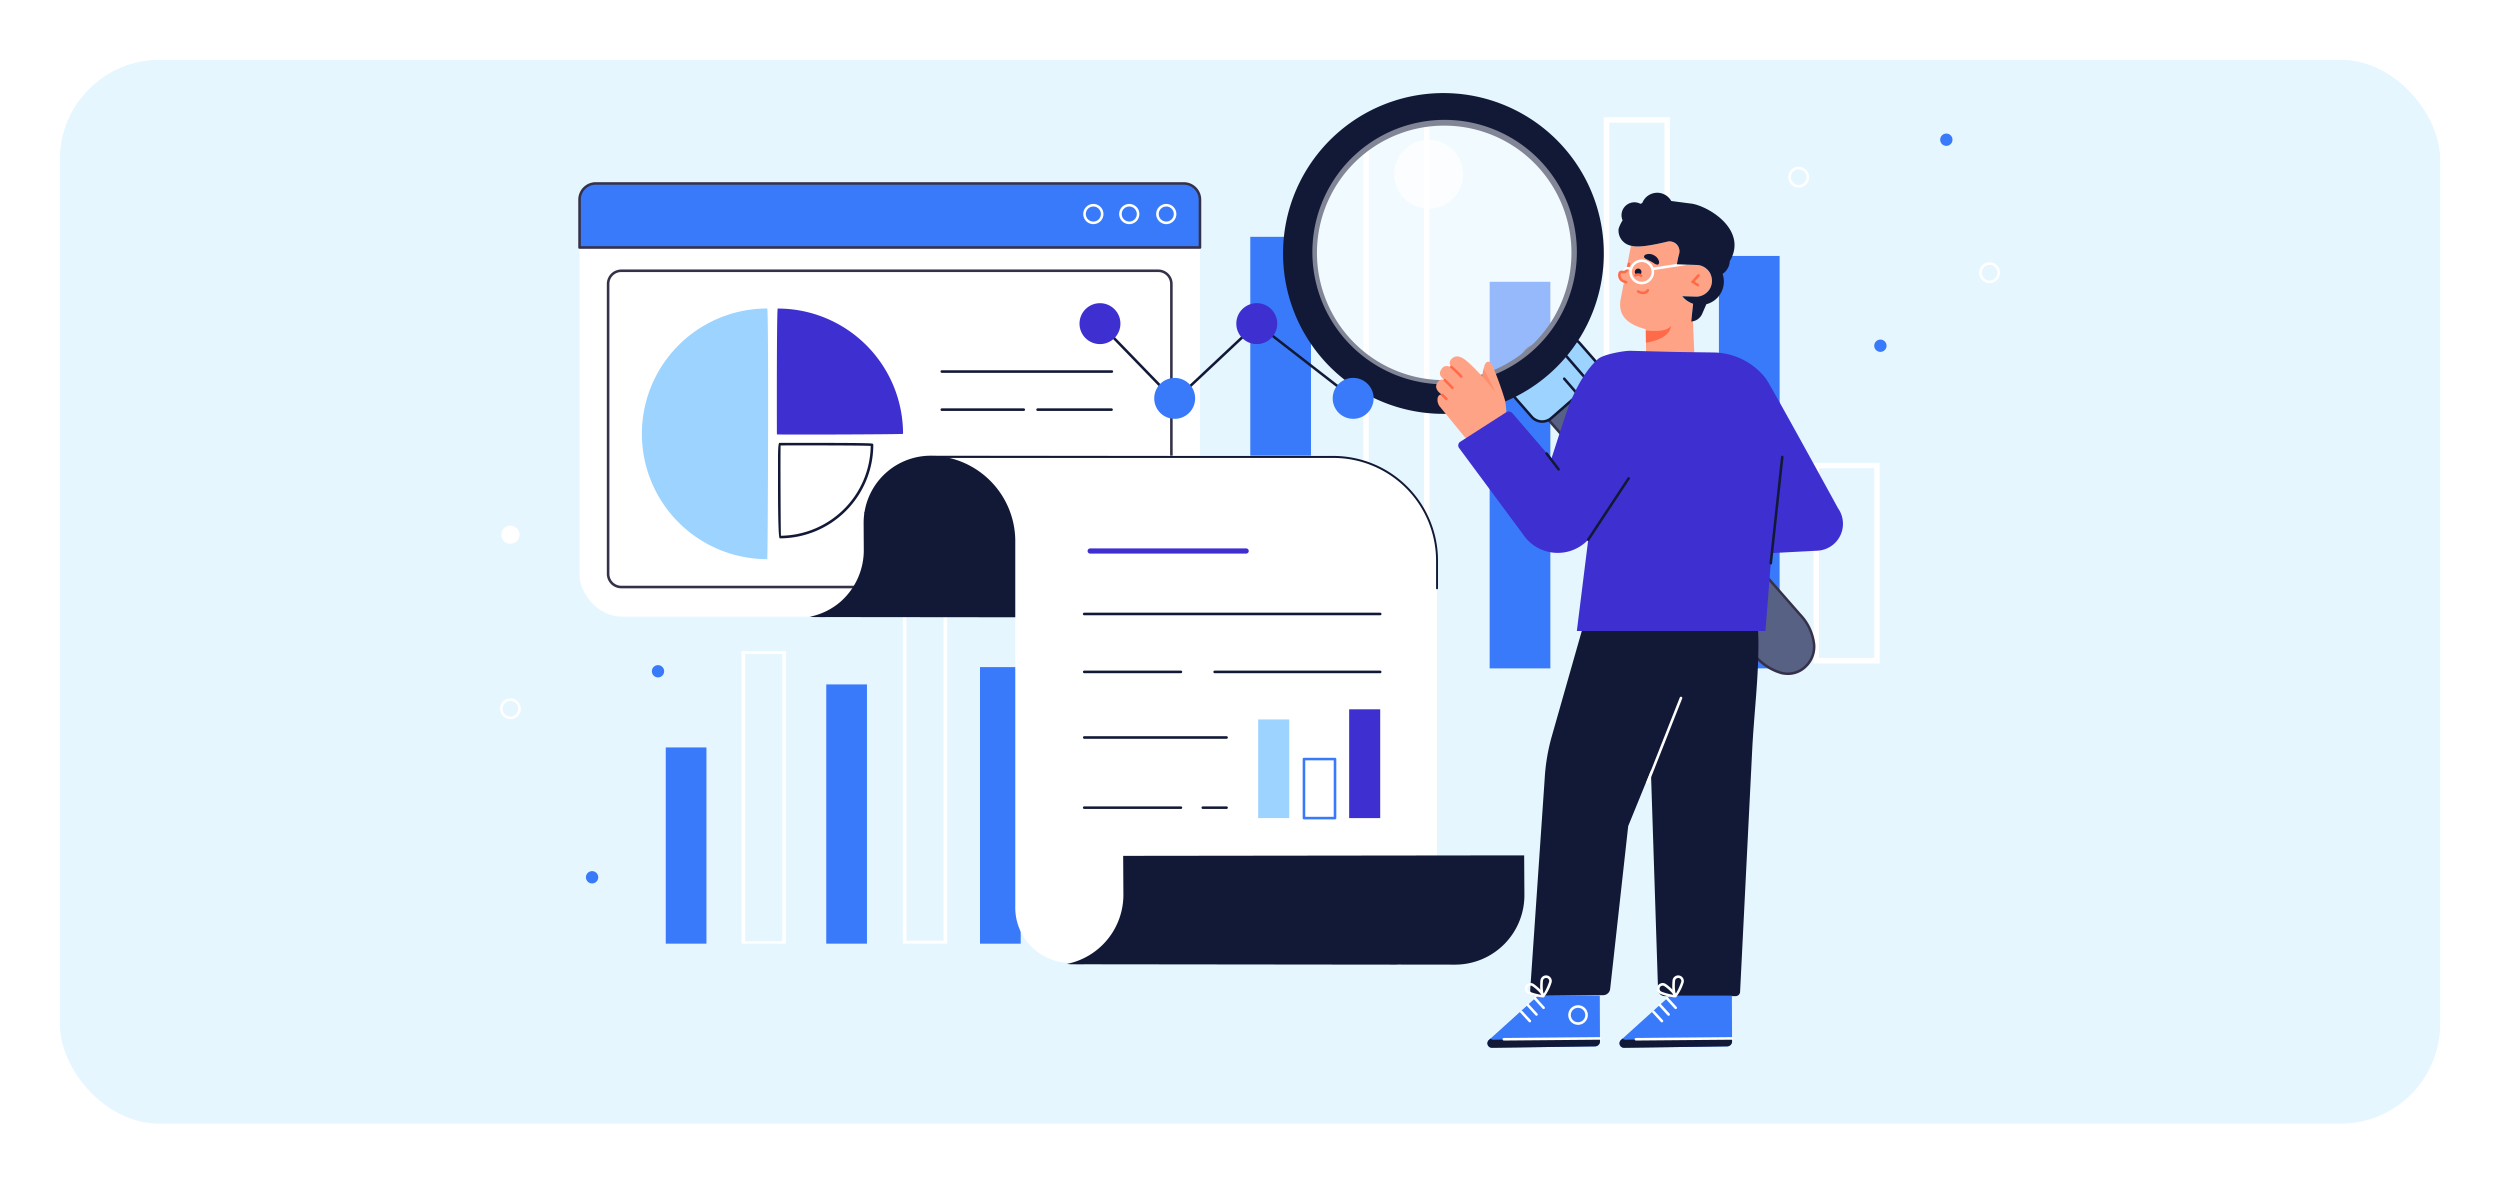 <svg xmlns="http://www.w3.org/2000/svg" xmlns:xlink="http://www.w3.org/1999/xlink" width="376" height="178" viewBox="0 0 376 178">
  <defs>
    <filter id="desktop_carousel_1_2a5bc5be23" x="0" y="0" width="376" height="178" filterUnits="userSpaceOnUse">
      <feOffset dy="3" input="SourceAlpha"/>
      <feGaussianBlur stdDeviation="3" result="blur"/>
      <feFlood flood-opacity="0.039"/>
      <feComposite operator="in" in2="blur"/>
      <feComposite in="SourceGraphic"/>
    </filter>
  </defs>
  <g id="Group_51095" data-name="Group 51095" transform="translate(-7 -97)">
    <g transform="matrix(1, 0, 0, 1, 7, 97)" filter="url(#desktop_carousel_1_2a5bc5be23)">
      <rect id="desktop_carousel_1_2a5bc5be23-2" data-name="desktop_carousel_1_2a5bc5be23" width="358" height="160" rx="15" transform="translate(9 6)" fill="#e5f6ff"/>
    </g>
    <g id="_4988918" data-name="4988918" transform="translate(-1.546 42.73)">
      <g id="OBJECTS" transform="translate(83.75 68.269)">
        <g id="Group_13797" data-name="Group 13797" transform="translate(0 3.63)">
          <g id="Group_13792" data-name="Group 13792" transform="translate(24.925 68.71)">
            <rect id="Rectangle_4287" data-name="Rectangle 4287" width="6.121" height="29.511" transform="translate(0 26.076)" fill="#397afa"/>
            <rect id="Rectangle_4288" data-name="Rectangle 4288" width="6.121" height="41.597" transform="translate(47.263 13.994)" fill="#397afa"/>
            <rect id="Rectangle_4289" data-name="Rectangle 4289" width="6.121" height="38.989" transform="translate(24.14 16.598)" fill="#397afa"/>
            <path id="Path_24830" data-name="Path 24830" d="M177.21,284.24v44h6.676v-44Zm.556,43.641v-43.2h5.569v43.2Z" transform="translate(-165.816 -272.652)" fill="#fff"/>
            <path id="Path_24831" data-name="Path 24831" d="M239.63,254.42v55.587h6.676V254.42Zm.556,55.136v-54.58h5.569v54.58Z" transform="translate(-203.979 -254.42)" fill="#fff"/>
          </g>
          <g id="Group_13793" data-name="Group 13793" transform="translate(112.84)">
            <rect id="Rectangle_4290" data-name="Rectangle 4290" width="9.128" height="64.906" transform="translate(0 17.989)" fill="#397afa"/>
            <rect id="Rectangle_4291" data-name="Rectangle 4291" width="9.128" height="62.03" transform="translate(70.482 20.864)" fill="#397afa"/>
            <rect id="Rectangle_4292" data-name="Rectangle 4292" width="9.128" height="58.144" transform="translate(36.001 24.751)" fill="#397afa"/>
            <path id="Path_24832" data-name="Path 24832" d="M417.85,77.61V160.5H427.8V77.61Zm.828,82.222v-81.4h8.3v81.394h-8.3Z" transform="translate(-400.856 -77.61)" fill="#fff"/>
            <path id="Path_24833" data-name="Path 24833" d="M510.93,77.61V160.5h9.952V77.61Zm.828,82.222v-81.4h8.3v81.394h-8.3Z" transform="translate(-457.764 -77.61)" fill="#fff"/>
            <path id="Path_24834" data-name="Path 24834" d="M592.1,211.36v30.191h9.952V211.36Zm.828,29.348V212.184h8.3v28.524Z" transform="translate(-507.391 -159.383)" fill="#fff"/>
          </g>
          <g id="Group_13796" data-name="Group 13796" transform="translate(0 2.46)">
            <g id="Group_13794" data-name="Group 13794" transform="translate(193.761)">
              <path id="Path_24835" data-name="Path 24835" d="M617.45,164.6a.925.925,0,1,1-.925-.925A.925.925,0,0,1,617.45,164.6Z" transform="translate(-602.679 -132.692)" fill="#397afa"/>
              <path id="Path_24836" data-name="Path 24836" d="M642.97,84.865a.925.925,0,1,1-.925-.925A.925.925,0,0,1,642.97,84.865Z" transform="translate(-618.281 -83.94)" fill="#397afa"/>
              <path id="Path_24837" data-name="Path 24837" d="M583.912,99.934a1.562,1.562,0,1,1,1.562-1.562A1.562,1.562,0,0,1,583.912,99.934Zm0-2.736a1.174,1.174,0,1,0,1.174,1.174A1.175,1.175,0,0,0,583.912,97.2Z" transform="translate(-582.35 -91.809)" fill="#fff"/>
              <path id="Path_24838" data-name="Path 24838" d="M657.782,136.9a1.562,1.562,0,1,1,1.562-1.562A1.562,1.562,0,0,1,657.782,136.9Zm0-2.736a1.174,1.174,0,1,0,1.174,1.174A1.175,1.175,0,0,0,657.782,134.169Z" transform="translate(-627.513 -114.412)" fill="#fff"/>
            </g>
            <g id="Group_13795" data-name="Group 13795" transform="translate(0 58.968)">
              <path id="Path_24839" data-name="Path 24839" d="M118.85,370.315a.925.925,0,1,1-.925-.925A.925.925,0,0,1,118.85,370.315Z" transform="translate(-104.079 -317.429)" fill="#397afa"/>
              <circle id="Ellipse_7422" data-name="Ellipse 7422" cx="0.925" cy="0.925" r="0.925" transform="translate(22.835 20.977)" fill="#397afa"/>
              <path id="Path_24840" data-name="Path 24840" d="M85.312,305.654a1.562,1.562,0,1,1,1.562-1.562A1.562,1.562,0,0,1,85.312,305.654Zm0-2.736a1.174,1.174,0,1,0,1.174,1.174A1.175,1.175,0,0,0,85.312,302.919Z" transform="translate(-83.75 -276.551)" fill="#fff"/>
              <path id="Path_24841" data-name="Path 24841" d="M86.986,237.048a1.368,1.368,0,1,1-1.368-1.368A1.367,1.367,0,0,1,86.986,237.048Z" transform="translate(-84.056 -235.68)" fill="#fff"/>
            </g>
          </g>
        </g>
        <g id="Group_13819" data-name="Group 13819" transform="translate(117.764 0)">
          <g id="Group_13804" data-name="Group 13804">
            <g id="Group_13803" data-name="Group 13803" transform="translate(33.666 36.034)">
              <g id="Group_13798" data-name="Group 13798" transform="translate(1.835 1.59)">
                <path id="Path_24842" data-name="Path 24842" d="M521.421,214.1h0c1.9-1.667,2.063-4.733-.742-7.939l-32.464-37.073c-2.806-3.206-6.626-4.453-8.53-2.786h0c-1.9,1.667-1.17,5.615,1.636,8.821l32.464,37.073C516.59,215.4,519.516,215.763,521.421,214.1Z" transform="translate(-478.438 -165.375)" fill="#576184"/>
                <path id="Path_24843" data-name="Path 24843" d="M518.577,214.982a4.7,4.7,0,0,1-.972-.1,8.283,8.283,0,0,1-4.263-2.841l-32.464-37.073c-2.872-3.28-3.6-7.364-1.621-9.1s5.93-.474,8.8,2.806l32.464,37.077a7.943,7.943,0,0,1,2.184,4.663,4.3,4.3,0,0,1-1.461,3.548,3.978,3.978,0,0,1-2.678,1.026Zm-37.027-49.52a2.99,2.99,0,0,0-2.032.7c-1.819,1.593-1.076,5.429,1.655,8.549l32.464,37.073a7.883,7.883,0,0,0,4.049,2.716,3.676,3.676,0,0,0,3.311-.832h0a3.931,3.931,0,0,0,1.329-3.237,7.553,7.553,0,0,0-2.091-4.43l-32.464-37.073c-1.924-2.2-4.329-3.463-6.222-3.463Z" transform="translate(-478.143 -165.087)" fill="#353148"/>
              </g>
              <g id="Group_13802" data-name="Group 13802" transform="translate(0 0)">
                <g id="Group_13799" data-name="Group 13799">
                  <path id="Path_24844" data-name="Path 24844" d="M2.091,0h8.546a2.087,2.087,0,0,1,2.087,2.087v3.6a2.091,2.091,0,0,1-2.091,2.091H2.087A2.087,2.087,0,0,1,0,5.689v-3.6A2.087,2.087,0,0,1,2.087,0Z" transform="translate(14.695 5.85) rotate(138.79)" fill="#9dd3ff"/>
                  <path id="Path_24845" data-name="Path 24845" d="M479.775,175.58c-.051,0-.1,0-.155,0a2.255,2.255,0,0,1-1.566-.773l-2.371-2.709a2.286,2.286,0,0,1,.214-3.222l6.428-5.631a2.284,2.284,0,0,1,1.655-.56,2.255,2.255,0,0,1,1.566.773l2.371,2.709a2.285,2.285,0,0,1-.214,3.222l-6.431,5.631a2.26,2.26,0,0,1-1.5.567Zm4.053-12.513a1.88,1.88,0,0,0-1.247.47l-6.428,5.631a1.9,1.9,0,0,0-.179,2.674l2.371,2.709a1.89,1.89,0,0,0,2.67.175l6.431-5.631a1.89,1.89,0,0,0,.175-2.67l-2.371-2.709a1.875,1.875,0,0,0-1.3-.641c-.043,0-.086,0-.128,0Zm-2.681,11.8Z" transform="translate(-474.459 -162.024)" fill="#121936"/>
                </g>
                <g id="Group_13800" data-name="Group 13800" transform="translate(8.042 2.527)">
                  <line id="Line_543" data-name="Line 543" x2="4.178" y2="4.823" transform="translate(0.195 0.195)" fill="#708cf5"/>
                  <path id="Path_24846" data-name="Path 24846" d="M498.49,172.71a.2.2,0,0,1-.148-.066l-4.178-4.823a.2.2,0,1,1,.3-.256l4.178,4.823a.192.192,0,0,1-.148.319Z" transform="translate(-494.118 -167.498)" fill="#121936"/>
                </g>
                <g id="Group_13801" data-name="Group 13801" transform="translate(8.435 6.735)">
                  <line id="Line_544" data-name="Line 544" x2="2.091" y2="2.409" transform="translate(0.191 0.195)" fill="#708cf5"/>
                  <path id="Path_24847" data-name="Path 24847" d="M497.41,181.127a.2.2,0,0,1-.148-.066l-2.087-2.409a.2.2,0,0,1,.019-.276.192.192,0,0,1,.272.019l2.087,2.409a.192.192,0,0,1-.148.319Z" transform="translate(-495.128 -178.328)" fill="#121936"/>
                </g>
              </g>
            </g>
            <path id="Path_24848" data-name="Path 24848" d="M392.763,108.281a24.122,24.122,0,1,0,2.258-34.038A24.123,24.123,0,0,0,392.763,108.281Zm5.658-30.374a19.137,19.137,0,1,1-1.792,27,19.137,19.137,0,0,1,1.792-27Z" transform="translate(-386.789 -68.269)" fill="#121936"/>
            <path id="Path_24849" data-name="Path 24849" d="M403.072,111.625a19.889,19.889,0,1,0,1.861-28.065A19.891,19.891,0,0,0,403.072,111.625Z" transform="translate(-393.733 -74.606)" fill="#fff" opacity="0.47"/>
            <path id="Path_24850" data-name="Path 24850" d="M431.067,94.947a5.194,5.194,0,1,0,.486-7.329,5.2,5.2,0,0,0-.486,7.329Z" transform="translate(-413.075 -79.313)" fill="#fff" opacity="0.69"/>
          </g>
          <g id="Group_13807" data-name="Group 13807" transform="translate(30.739 70.712)">
            <path id="Path_24851" data-name="Path 24851" d="M515.541,252.686c-.058-.225-22.427-2.456-22.427-2.456l-7.4,26a29.465,29.465,0,0,0-1.08,6.447l-2.172,31.683a.9.9,0,0,0,.905.956l10.077-.124a1.061,1.061,0,0,0,1.041-.944l2.712-24.486,3.412-8.371,1.076,32.962a1.017,1.017,0,0,0,1.03.983h10.64a.672.672,0,0,0,.668-.618l1.819-36.327c.276-5.542,1-11.068.937-16.625a38.235,38.235,0,0,0-1.247-9.078Z" transform="translate(-476.023 -250.23)" fill="#121936"/>
            <path id="Path_24852" data-name="Path 24852" d="M527.607,314.967a.153.153,0,0,1-.07-.016.193.193,0,0,1-.109-.253l5.009-12.684a.19.19,0,0,1,.253-.109.193.193,0,0,1,.109.253l-5.009,12.684a.2.2,0,0,1-.179.124Z" transform="translate(-503.505 -281.815)" fill="#fff"/>
            <g id="Group_13805" data-name="Group 13805" transform="translate(19.866 61.988)">
              <path id="Path_24853" data-name="Path 24853" d="M524.649,417.55l-.49.424-6.929,6.261a.672.672,0,0,0,.459,1.17l15.517-.214a.74.74,0,0,0,.731-.766l-.027-6.871h-9.261Z" transform="translate(-517.008 -414.516)" fill="#397afa"/>
              <path id="Path_24854" data-name="Path 24854" d="M517.23,434.035l.241-.218a.647.647,0,0,0,.455.175l15.517-.214a.714.714,0,0,0,.49-.2v.645a.739.739,0,0,1-.727.766l-15.517.214A.672.672,0,0,1,517.23,434.035Z" transform="translate(-517.008 -424.316)" fill="#121936"/>
              <path id="Path_24855" data-name="Path 24855" d="M523.064,434.147a.2.2,0,0,1-.194-.194.192.192,0,0,1,.194-.194l14.441-.128h0a.2.2,0,0,1,.194.194.192.192,0,0,1-.194.194l-14.441.128Z" transform="translate(-520.592 -424.347)" fill="#fff"/>
              <path id="Path_24856" data-name="Path 24856" d="M536.4,419.938a.2.2,0,0,1-.144-.062l-1.3-1.418a.2.2,0,0,1,.012-.276.2.2,0,0,1,.276.012l1.3,1.418a.194.194,0,0,1-.144.326Z" transform="translate(-527.952 -414.872)" fill="#fff"/>
              <path id="Path_24857" data-name="Path 24857" d="M533.661,422.526a.2.2,0,0,1-.144-.062l-1.3-1.418a.2.2,0,1,1,.288-.264l1.3,1.418a.194.194,0,0,1-.144.326Z" transform="translate(-526.277 -416.453)" fill="#fff"/>
              <path id="Path_24858" data-name="Path 24858" d="M531.081,425.076a.194.194,0,0,1-.144-.062l-1.3-1.418a.2.2,0,0,1,.288-.264l1.3,1.418a.194.194,0,0,1-.144.326Z" transform="translate(-524.699 -418.012)" fill="#fff"/>
              <path id="Path_24859" data-name="Path 24859" d="M537.913,413.06l-.12-.043c-.521-.264-.354-2.429-.326-2.573a.857.857,0,1,1,1.687.311h0A6.954,6.954,0,0,1,538,413.013l-.086.043Zm.4-2.93a.461.461,0,0,0-.264.082.445.445,0,0,0-.194.3,7.067,7.067,0,0,0,.07,2.036,9.715,9.715,0,0,0,.855-1.865h0a.458.458,0,0,0-.074-.354.445.445,0,0,0-.3-.194.636.636,0,0,0-.085-.008Z" transform="translate(-529.487 -409.742)" fill="#fff"/>
              <path id="Path_24860" data-name="Path 24860" d="M534.073,414.853a8.173,8.173,0,0,1-2.13-.56.858.858,0,1,1,.867-1.481h0c.221.128,1.488,1.127,1.62,1.655a.366.366,0,0,1-.031.276c-.047.078-.167.1-.326.1Zm-1.694-1.768a.447.447,0,0,0-.12.016.464.464,0,0,0-.288.218.473.473,0,0,0,.167.645,8.69,8.69,0,0,0,1.9.517,6.483,6.483,0,0,0-1.426-1.325.475.475,0,0,0-.237-.066Z" transform="translate(-525.881 -411.546)" fill="#fff"/>
            </g>
            <g id="Group_13806" data-name="Group 13806" transform="translate(0 61.987)">
              <path id="Path_24861" data-name="Path 24861" d="M473.529,417.55l-.49.424-6.929,6.261a.672.672,0,0,0,.459,1.17l15.517-.214a.74.74,0,0,0,.731-.766l-.027-6.871h-9.261Z" transform="translate(-465.888 -414.515)" fill="#397afa"/>
              <path id="Path_24862" data-name="Path 24862" d="M466.11,434.035l.241-.218a.648.648,0,0,0,.455.175l15.517-.214a.714.714,0,0,0,.49-.2v.645a.739.739,0,0,1-.727.766l-15.517.214a.672.672,0,0,1-.459-1.17Z" transform="translate(-465.888 -424.316)" fill="#121936"/>
              <path id="Path_24863" data-name="Path 24863" d="M471.944,434.147a.2.2,0,0,1-.194-.194.192.192,0,0,1,.194-.194l14.441-.128h0a.2.2,0,0,1,.194.194.192.192,0,0,1-.194.194l-14.441.128Z" transform="translate(-469.472 -424.346)" fill="#fff"/>
              <path id="Path_24864" data-name="Path 24864" d="M498.645,424.234a1.485,1.485,0,0,1-.828-.256,1.458,1.458,0,0,1-.618-.944h0a1.479,1.479,0,0,1,1.174-1.725,1.473,1.473,0,1,1,.548,2.9,1.365,1.365,0,0,1-.28.027Zm-1.065-1.271a1.085,1.085,0,1,0,.867-1.271,1.093,1.093,0,0,0-.867,1.271Z" transform="translate(-485.016 -416.797)" fill="#fff"/>
              <path id="Path_24865" data-name="Path 24865" d="M485.281,419.938a.2.2,0,0,1-.144-.062l-1.3-1.418a.2.2,0,0,1,.012-.276.2.2,0,0,1,.276.012l1.3,1.418a.194.194,0,0,1-.144.326Z" transform="translate(-476.832 -414.871)" fill="#fff"/>
              <path id="Path_24866" data-name="Path 24866" d="M482.531,422.526a.2.2,0,0,1-.144-.062l-1.3-1.418a.2.2,0,1,1,.288-.264l1.3,1.418a.194.194,0,0,1-.144.326Z" transform="translate(-475.151 -416.452)" fill="#fff"/>
              <path id="Path_24867" data-name="Path 24867" d="M479.951,425.076a.2.2,0,0,1-.144-.062l-1.3-1.418a.2.2,0,0,1,.288-.264l1.3,1.418a.194.194,0,0,1-.144.326Z" transform="translate(-473.573 -418.011)" fill="#fff"/>
              <path id="Path_24868" data-name="Path 24868" d="M486.793,413.059l-.12-.043c-.521-.264-.354-2.429-.326-2.573a.859.859,0,1,1,1.69.311h0a7.02,7.02,0,0,1-1.15,2.258l-.085.043Zm.4-2.93a.473.473,0,0,0-.462.385,7.072,7.072,0,0,0,.07,2.036,9.961,9.961,0,0,0,.855-1.865h0a.458.458,0,0,0-.074-.354.445.445,0,0,0-.3-.194A.632.632,0,0,0,487.189,410.129Z" transform="translate(-478.367 -409.741)" fill="#fff"/>
              <path id="Path_24869" data-name="Path 24869" d="M482.953,414.853a8.171,8.171,0,0,1-2.13-.56.866.866,0,0,1-.307-1.177.856.856,0,0,1,1.174-.3h0c.221.128,1.488,1.127,1.62,1.655a.365.365,0,0,1-.031.276c-.047.074-.167.1-.326.1Zm-1.694-1.768a.469.469,0,0,0-.408.233.474.474,0,0,0,.167.645,8.689,8.689,0,0,0,1.9.517,6.482,6.482,0,0,0-1.426-1.325h0a.475.475,0,0,0-.237-.066Z" transform="translate(-474.761 -411.546)" fill="#fff"/>
            </g>
          </g>
          <g id="Group_13818" data-name="Group 13818" transform="translate(23.029 14.99)">
            <g id="Group_13809" data-name="Group 13809" transform="translate(0 24.61)">
              <g id="Group_13808" data-name="Group 13808">
                <path id="Path_24870" data-name="Path 24870" d="M448.541,171.94c-.626-.361-1.341-.556-1.745.253-.466.676.043,1.2.649,1.617-.416-.2-.836-.249-1.131.214-.622.766-.039,1.488.633,1.928-.758-.222-.968,1.092-.272,1.858l3.552,4.352c.742.96,3.194,1.352,3.972,1.5a.693.693,0,0,0,.474-.074c1.64-.917,2.293-4.111,1.733-6.8a49.822,49.822,0,0,0-1.916-5.289,1.346,1.346,0,0,0-.264-.377.5.5,0,0,0-.424-.14.66.66,0,0,0-.412.408,5.223,5.223,0,0,0-.377,1.819c-.381-.389-.781-.808-1.216-1.271-.987-.913-2.429-2.615-3.544-1.255-.346.505-.1.933.284,1.263Z" transform="translate(-446.05 -170.173)" fill="#ffa386"/>
                <path id="Path_24871" data-name="Path 24871" d="M463.97,176.187l1.935,2.359a31.052,31.052,0,0,0-1.788-3.486Z" transform="translate(-457.006 -173.161)" fill="#ff6a48" opacity="0.36"/>
              </g>
              <path id="Path_24872" data-name="Path 24872" d="M453.1,175.585a.2.2,0,0,1-.14-.058,18.3,18.3,0,0,0-1.453-1.415.193.193,0,1,1,.194-.334,17.786,17.786,0,0,1,1.535,1.481.2.2,0,0,1-.008.276.2.2,0,0,1-.136.054Z" transform="translate(-449.328 -172.361)" fill="#ff6a48"/>
              <path id="Path_24873" data-name="Path 24873" d="M450.179,180.345a.2.2,0,0,1-.14-.058l-1.166-1.177a.2.2,0,0,1,.276-.276l1.166,1.177a.2.2,0,0,1,0,.276.184.184,0,0,1-.136.054Z" transform="translate(-447.742 -175.434)" fill="#ff6a48"/>
              <path id="Path_24874" data-name="Path 24874" d="M448.695,185.546a.209.209,0,0,1-.136-.054l-.641-.618a.2.2,0,0,1,.272-.28l.641.618a.194.194,0,0,1-.136.334Z" transform="translate(-447.156 -178.956)" fill="#ff6a48"/>
            </g>
            <g id="Group_13815" data-name="Group 13815" transform="translate(27.365)">
              <g id="Group_13814" data-name="Group 13814" transform="translate(0 7.325)">
                <path id="Path_24875" data-name="Path 24875" d="M528.218,135.081a3.5,3.5,0,0,1-1.636-1.143l2.032.066a2.551,2.551,0,0,0,.49-.035,2.24,2.24,0,0,0,.369-.1c.008,0,.019-.008.027-.008a2.488,2.488,0,0,0,.326-.152.288.288,0,0,0,.047-.027,2.442,2.442,0,0,0,.292-.2.256.256,0,0,0,.035-.031,2.711,2.711,0,0,0,.264-.253h0a2.276,2.276,0,0,0,.218-.291.239.239,0,0,1,.027-.039,2.614,2.614,0,0,0,.159-.311l.023-.058a2.452,2.452,0,0,0,.1-.338c0-.019.008-.035.012-.054a2.433,2.433,0,0,0,.047-.377v-.054a2.243,2.243,0,0,0-.008-.28.578.578,0,0,0-.012-.082c-.008-.066-.019-.128-.031-.194-.008-.027-.012-.054-.019-.085a1.731,1.731,0,0,0-.058-.2c-.008-.019-.012-.039-.019-.054-.031-.085-.07-.171-.109-.253v-.008c-.039-.078-.086-.152-.132-.225l-.031-.043a2.01,2.01,0,0,0-.14-.179c-.012-.012-.019-.023-.031-.035a2.212,2.212,0,0,0-.416-.369h0a2.329,2.329,0,0,0-1.275-.427l-2.985-.1a12.722,12.722,0,0,1,.334-1.566,1.484,1.484,0,0,0-1.772-1.838c-3.2.758-4.446.793-5.192.668a2.567,2.567,0,0,1-.272-.058l-1.516,7.889c-.583,2.67,1.154,3.991,3.754,4.652l.035,3.2a3.741,3.741,0,0,0,3.49,3.937h.078a3.521,3.521,0,0,0,3.692-3.5l-.206-4.807a1.729,1.729,0,0,1-.284.047l.288-2.678Z" transform="translate(-516.952 -125.694)" fill="#ffa386"/>
                <g id="Group_13813" data-name="Group 13813" transform="translate(0 1.882)">
                  <path id="Path_24876" data-name="Path 24876" d="M548.109,146.72a2.474,2.474,0,0,1-.369.1A2.351,2.351,0,0,0,548.109,146.72Z" transform="translate(-535.588 -140.431)" fill="none"/>
                  <path id="Path_24877" data-name="Path 24877" d="M545.639,140.259a.206.206,0,0,1-.1-.031l-.964-.622.971-1.088a.2.2,0,1,1,.291.26l-.668.75.583.377a.2.2,0,0,1,.058.268.2.2,0,0,1-.163.089Z" transform="translate(-533.649 -135.377)" fill="#ff6a48"/>
                  <g id="Group_13810" data-name="Group 13810" transform="translate(2.393)">
                    <path id="Path_24878" data-name="Path 24878" d="M522.94,136.682a.5.5,0,1,0,.517-.482A.5.5,0,0,0,522.94,136.682Z" transform="translate(-522.818 -133.999)" fill="#121936"/>
                    <path id="Path_24879" data-name="Path 24879" d="M524.7,144.887a1.842,1.842,0,0,1-.832-.233.194.194,0,1,1,.175-.346,1.089,1.089,0,0,0,.94.128.55.55,0,0,0,.245-.222.2.2,0,0,1,.26-.085.191.191,0,0,1,.089.256.939.939,0,0,1-.532.443,1.136,1.136,0,0,1-.35.054Z" transform="translate(-523.324 -138.835)" fill="#ff6a48"/>
                    <path id="Path_24880" data-name="Path 24880" d="M528.491,132.146a1.179,1.179,0,0,1-.5-.222c-.163-.1-.33-.206-.482-.288s-.323-.167-.5-.253a1.176,1.176,0,0,1-.455-.3c-.1-.132-.054-.33.214-.459a1.436,1.436,0,0,1,1.244.12,1.4,1.4,0,0,1,.762.975c.031.291-.121.431-.28.42Z" transform="translate(-525 -130.536)" fill="#121936"/>
                    <path id="Path_24881" data-name="Path 24881" d="M523.7,138.585a.179.179,0,0,1-.128-.051.507.507,0,0,0-.641-.019.2.2,0,0,1-.225-.319.9.9,0,0,1,1.123.051.2.2,0,0,1,.016.276.2.2,0,0,1-.144.066Z" transform="translate(-522.627 -135.113)" fill="#ff6a48"/>
                  </g>
                  <path id="Path_24882" data-name="Path 24882" d="M527.19,158.2s3.152.451,3.781-.707h0s.171,1.9-3.762,2.565l-.019-1.861Z" transform="translate(-523.023 -146.701)" fill="#ff6a48"/>
                  <g id="Group_13811" data-name="Group 13811" transform="translate(0 1.297)">
                    <path id="Path_24883" data-name="Path 24883" d="M518.428,134.39l-.272.828a.6.6,0,0,1-.762.381h0a.3.3,0,0,0-.381.19h0a.973.973,0,0,0,.618,1.228l.334.109" transform="translate(-516.772 -134.189)" fill="#ffa386"/>
                    <path id="Path_24884" data-name="Path 24884" d="M517.666,137.008A.126.126,0,0,1,517.6,137l-.334-.113a1.168,1.168,0,0,1-.742-1.473.5.5,0,0,1,.626-.315.405.405,0,0,0,.513-.26l.272-.828a.193.193,0,0,1,.245-.124.2.2,0,0,1,.124.245l-.272.828a.8.8,0,0,1-1,.509.1.1,0,0,0-.082.008.108.108,0,0,0-.054.062.776.776,0,0,0,.494.983l.334.113a.2.2,0,0,1,.124.245.191.191,0,0,1-.183.132Z" transform="translate(-516.468 -133.874)" fill="#ff6a48"/>
                  </g>
                  <g id="Group_13812" data-name="Group 13812" transform="translate(0.95 0.829)">
                    <path id="Path_24885" data-name="Path 24885" d="M522.669,136.408a1.869,1.869,0,1,1,1.869-1.869A1.872,1.872,0,0,1,522.669,136.408Zm0-3.35a1.481,1.481,0,1,0,1.481,1.481A1.483,1.483,0,0,0,522.669,133.059Z" transform="translate(-520.066 -132.67)" fill="#fff"/>
                    <path id="Path_24886" data-name="Path 24886" d="M529.617,135.031a.193.193,0,0,1-.027-.385l4.858-.75a.2.2,0,0,1,.221.163.194.194,0,0,1-.163.222l-4.858.75Z" transform="translate(-525.339 -133.419)" fill="#fff"/>
                    <path id="Path_24887" data-name="Path 24887" d="M519.9,136.038a.18.18,0,0,1-.089-.023,1.219,1.219,0,0,0-.672-.066.194.194,0,1,1-.07-.381,1.616,1.616,0,0,1,.925.1.2.2,0,0,1-.089.369Z" transform="translate(-518.912 -134.425)" fill="#fff"/>
                  </g>
                </g>
              </g>
              <path id="Path_24888" data-name="Path 24888" d="M527.473,108.467l-2.922-.385a2.411,2.411,0,0,0-4.352.3c-.093.043-.183.089-.272.132a1.923,1.923,0,0,0-1.049-.229,1.948,1.948,0,0,0-1.8,2.079,1.857,1.857,0,0,0,.159.622,6.35,6.35,0,0,0-.595,1.247,2.311,2.311,0,0,0,1.628,2.514c.074.023.152.043.233.066s.175.039.272.058c.742.128,1.99.089,5.192-.668a1.485,1.485,0,0,1,1.772,1.838,12.05,12.05,0,0,0-.334,1.566l2.985.1a2.34,2.34,0,0,1,1.275.427,2.69,2.69,0,0,1,.416.369c.012.012.019.023.031.035.051.058.093.117.14.179l.031.043c.047.074.093.148.132.225v.008a1.84,1.84,0,0,1,.109.253c.008.019.012.039.019.054a1.743,1.743,0,0,1,.058.2c.008.027.012.054.019.085.012.062.023.128.031.194a.6.6,0,0,0,.012.082,2.211,2.211,0,0,1,.008.28v.054a2.946,2.946,0,0,1-.047.377.275.275,0,0,1-.012.054,2.436,2.436,0,0,1-.1.338l-.023.058a2.132,2.132,0,0,1-.159.311.227.227,0,0,1-.027.039,2.265,2.265,0,0,1-.218.291h0a2.311,2.311,0,0,1-.264.253c-.012.012-.023.019-.035.031a2.993,2.993,0,0,1-.291.2.288.288,0,0,0-.047.027,2.5,2.5,0,0,1-.326.152c-.008,0-.019.008-.027.008a2.476,2.476,0,0,1-.369.1,2.272,2.272,0,0,1-.49.035l-2.032-.066a3.518,3.518,0,0,0,1.636,1.143l-.287,2.678a2.275,2.275,0,0,0,.284-.047,1.955,1.955,0,0,0,1.368-1.123l.626-1.442a3.524,3.524,0,0,0,2.444-4.562,2.419,2.419,0,0,0,1.076-1.9c2.779-4.7-3.2-8.34-5.864-8.689Z" transform="translate(-516.56 -106.844)" fill="#121936"/>
            </g>
            <g id="Group_13817" data-name="Group 13817" transform="translate(3.318 23.77)">
              <path id="Path_24889" data-name="Path 24889" d="M511.718,191.7s-10.236-18.7-10.834-19.481A10.12,10.12,0,0,0,493,168.263l-5.86-.082-6.684-.171c-1.038,0-4.061.548-4.838,1.236-2.421,2.161-4.084,5.95-5.033,8.872l-1.978,6.1-5.868-6.824a.716.716,0,0,0-.933-.136l-6.91,4.43a.661.661,0,0,0-.175.948l9.54,12.875a6.288,6.288,0,0,0,9.882.905l-1.714,13.737h28.368l.917-11.717,6.906-.361a4.05,4.05,0,0,0,3.1-6.373Z" transform="translate(-454.588 -168.01)" fill="#3e2fd1"/>
              <g id="Group_13816" data-name="Group 13816" transform="translate(13.096 15.256)">
                <path id="Path_24890" data-name="Path 24890" d="M490.294,210.036a.2.2,0,0,1-.155-.078l-1.811-2.378a.2.2,0,0,1,.035-.272.193.193,0,0,1,.272.039l1.811,2.378a.2.2,0,0,1-.035.272A.191.191,0,0,1,490.294,210.036Z" transform="translate(-488.288 -207.268)" fill="#121936"/>
                <path id="Path_24891" data-name="Path 24891" d="M575.249,224.969h-.019a.2.2,0,0,1-.171-.214l1.729-15.976a.192.192,0,0,1,.214-.171.2.2,0,0,1,.171.214L575.443,224.8a.194.194,0,0,1-.194.175Z" transform="translate(-541.338 -208.087)" fill="#121936"/>
                <path id="Path_24892" data-name="Path 24892" d="M504.6,226.485a.232.232,0,0,1-.109-.031.194.194,0,0,1-.054-.268l6.086-9.222a.193.193,0,0,1,.323.214l-6.086,9.222a.188.188,0,0,1-.163.086Z" transform="translate(-498.143 -213.143)" fill="#121936"/>
              </g>
            </g>
          </g>
        </g>
        <g id="Group_13833" data-name="Group 13833" transform="translate(11.767 13.396)">
          <g id="Group_13827" data-name="Group 13827">
            <g id="Group_13823" data-name="Group 13823">
              <rect id="Rectangle_4293" data-name="Rectangle 4293" width="93.309" height="65.15" rx="6.26" transform="translate(0.194 0.19)" fill="#fff"/>
              <g id="Group_13822" data-name="Group 13822">
                <g id="Group_13820" data-name="Group 13820">
                  <path id="Path_24893" data-name="Path 24893" d="M205.406,103.23H116.963a2.431,2.431,0,0,0-2.433,2.433v7.2h93.309v-7.2A2.431,2.431,0,0,0,205.406,103.23Z" transform="translate(-114.336 -103.04)" fill="#397afa"/>
                  <path id="Path_24894" data-name="Path 24894" d="M207.533,112.766H114.224a.192.192,0,0,1-.194-.194v-7.2a2.629,2.629,0,0,1,2.627-2.627H205.1a2.629,2.629,0,0,1,2.627,2.627v7.2A.192.192,0,0,1,207.533,112.766Zm-93.115-.389h92.92v-7.011a2.239,2.239,0,0,0-2.238-2.238H116.657a2.239,2.239,0,0,0-2.238,2.238Z" transform="translate(-114.03 -102.74)" fill="#353148"/>
                </g>
                <g id="Group_13821" data-name="Group 13821" transform="translate(75.95 3.276)">
                  <path id="Path_24895" data-name="Path 24895" d="M310.989,114.209a1.519,1.519,0,1,1,1.519-1.519A1.519,1.519,0,0,1,310.989,114.209Zm0-2.65a1.131,1.131,0,1,0,1.131,1.131A1.132,1.132,0,0,0,310.989,111.559Z" transform="translate(-309.47 -111.17)" fill="#fff"/>
                  <path id="Path_24896" data-name="Path 24896" d="M324.889,114.209a1.519,1.519,0,1,1,1.519-1.519A1.519,1.519,0,0,1,324.889,114.209Zm0-2.65a1.131,1.131,0,1,0,1.131,1.131A1.132,1.132,0,0,0,324.889,111.559Z" transform="translate(-317.968 -111.17)" fill="#fff"/>
                  <path id="Path_24897" data-name="Path 24897" d="M339.209,114.209a1.519,1.519,0,1,1,1.519-1.519A1.519,1.519,0,0,1,339.209,114.209Zm0-2.65a1.131,1.131,0,1,0,1.131,1.131A1.132,1.132,0,0,0,339.209,111.559Z" transform="translate(-326.723 -111.17)" fill="#fff"/>
                </g>
              </g>
            </g>
            <g id="Group_13824" data-name="Group 13824" transform="translate(4.294 13.135)">
              <rect id="Rectangle_4294" data-name="Rectangle 4294" width="84.717" height="47.566" rx="5.1" transform="translate(0.198 0.194)" fill="#fff"/>
              <path id="Path_24898" data-name="Path 24898" d="M208.009,184.494H127.256a2.178,2.178,0,0,1-2.176-2.176v-43.6a2.178,2.178,0,0,1,2.176-2.176h80.753a2.178,2.178,0,0,1,2.176,2.176v43.6A2.178,2.178,0,0,1,208.009,184.494Zm-80.753-47.566a1.788,1.788,0,0,0-1.788,1.788v43.6a1.788,1.788,0,0,0,1.788,1.788h80.753a1.788,1.788,0,0,0,1.788-1.788v-43.6a1.788,1.788,0,0,0-1.788-1.788H127.256Z" transform="translate(-125.08 -136.54)" fill="#353148"/>
            </g>
            <g id="Group_13825" data-name="Group 13825" transform="translate(9.571 19.007)">
              <path id="Path_24899" data-name="Path 24899" d="M157.508,189.345a18.848,18.848,0,0,1,0-37.7c.237,0,.109,37.691,0,37.691Z" transform="translate(-138.66 -151.65)" fill="#9dd3ff"/>
              <path id="Path_24900" data-name="Path 24900" d="M209.867,170.508a18.848,18.848,0,0,0-18.848-18.848c-.12,0-.148,9.2-.128,18.925,0,.07,18.972,0,18.972-.078Z" transform="translate(-170.59 -151.656)" fill="#3e2fd1"/>
              <path id="Path_24901" data-name="Path 24901" d="M191.59,218q-.245,0-.264-7.182c0-1.745,0-3.49,0-4.8q0-2.374.21-2.374c13.893-.027,13.982.062,14.068.148a.207.207,0,0,1,.058.14A14.084,14.084,0,0,1,191.594,218Zm.128-13.971c-.035,1.543,0,12.144.05,13.578a13.7,13.7,0,0,0,13.5-13.508C204.344,204.039,199.284,204.011,191.718,204.027Z" transform="translate(-170.857 -183.434)" fill="#121936"/>
            </g>
            <g id="Group_13826" data-name="Group 13826" transform="translate(54.483 28.291)">
              <path id="Path_24902" data-name="Path 24902" d="M279.995,175.929h-25.57a.194.194,0,0,1,0-.389h25.57a.194.194,0,1,1,0,.389Z" transform="translate(-254.23 -175.54)" fill="#121936"/>
              <path id="Path_24903" data-name="Path 24903" d="M266.747,190.679H254.424a.194.194,0,1,1,0-.389h12.323a.194.194,0,0,1,0,.389Z" transform="translate(-254.23 -184.558)" fill="#121936"/>
              <path id="Path_24904" data-name="Path 24904" d="M302.626,190.679H291.5a.194.194,0,0,1,0-.389h11.122a.194.194,0,0,1,0,.389Z" transform="translate(-276.9 -184.558)" fill="#121936"/>
            </g>
          </g>
          <g id="Group_13831" data-name="Group 13831" transform="translate(34.798 41.138)">
            <g id="Group_13828" data-name="Group 13828">
              <path id="Path_24905" data-name="Path 24905" d="M268.545,208.661c-.855-.019-1.539,0-1.539,0l-45.277-.051a10.093,10.093,0,0,0-9.9,8.483h-.043v.268a10.477,10.477,0,0,0-.089,1.407l.023,3.859a10.349,10.349,0,0,1-3.435,7.889,10.091,10.091,0,0,1-4.694,2.316,8.646,8.646,0,0,0,1.123.047c.855.019,1.539,0,1.539,0l45.277.051a10.093,10.093,0,0,0,9.9-8.483h.043v-.268a10.474,10.474,0,0,0,.089-1.407l-.035-5.343a10.288,10.288,0,0,1,8.137-8.72,7.838,7.838,0,0,0-1.123-.047Z" transform="translate(-203.576 -208.606)" fill="#121936"/>
              <path id="Path_24906" data-name="Path 24906" d="M308.647,208.6H250.74a12.877,12.877,0,0,1,12.6,13.135v54.677a8.317,8.317,0,0,0,8.141,8.483h55.287V227.486C327.479,217.608,321.957,208.6,308.647,208.6Z" transform="translate(-232.412 -208.6)" fill="#fff"/>
              <path id="Path_24907" data-name="Path 24907" d="M326.3,228.76a.148.148,0,0,1-.148-.148v-4.174A15.462,15.462,0,0,0,310.707,209h-60.6a.148.148,0,0,1,0-.3h60.6a15.751,15.751,0,0,1,15.735,15.735v4.174a.148.148,0,0,1-.148.148Z" transform="translate(-231.935 -208.661)" fill="#121936"/>
              <path id="Path_24908" data-name="Path 24908" d="M371.9,363.284l-60.312.074.035,5.868a10.608,10.608,0,0,1-8.5,10.388,8.611,8.611,0,0,0,1.158.051c.886.019,1.589,0,1.589,0l46.773.054c.1,0,.21-.008.315-.012l8.612.012a10.429,10.429,0,0,0,10.364-10.492l-.035-5.946Z" transform="translate(-264.433 -303.17)" fill="#121936"/>
            </g>
            <g id="Group_13830" data-name="Group 13830" transform="translate(41.101 13.951)">
              <path id="Path_24909" data-name="Path 24909" d="M354.05,269.759H309.534a.194.194,0,0,1,0-.389H354.05a.194.194,0,0,1,0,.389Z" transform="translate(-309.34 -259.705)" fill="#121936"/>
              <path id="Path_24910" data-name="Path 24910" d="M335,245.277h-23.5a.389.389,0,0,1,0-.777H335a.389.389,0,0,1,0,.777Z" transform="translate(-310.428 -244.5)" fill="#3e2fd1"/>
              <path id="Path_24911" data-name="Path 24911" d="M330.949,317.559h-21.4a.194.194,0,0,1,0-.389h21.4a.194.194,0,0,1,0,.389Z" transform="translate(-309.346 -288.93)" fill="#121936"/>
              <path id="Path_24912" data-name="Path 24912" d="M324.086,292.179H309.544a.194.194,0,1,1,0-.389h14.542a.194.194,0,0,1,0,.389Z" transform="translate(-309.346 -273.413)" fill="#121936"/>
              <path id="Path_24913" data-name="Path 24913" d="M384.919,292.179H360.024a.194.194,0,1,1,0-.389h24.894a.194.194,0,1,1,0,.389Z" transform="translate(-340.209 -273.413)" fill="#121936"/>
              <path id="Path_24914" data-name="Path 24914" d="M324.086,344.719H309.544a.194.194,0,1,1,0-.389h14.542a.194.194,0,0,1,0,.389Z" transform="translate(-309.346 -305.535)" fill="#121936"/>
              <path id="Path_24915" data-name="Path 24915" d="M359.006,344.719h-3.571a.194.194,0,1,1,0-.389h3.571a.194.194,0,1,1,0,.389Z" transform="translate(-337.403 -305.535)" fill="#121936"/>
              <g id="Group_13829" data-name="Group 13829" transform="translate(26.359 24.195)">
                <rect id="Rectangle_4295" data-name="Rectangle 4295" width="4.671" height="14.837" transform="translate(0 1.527)" fill="#9dd3ff"/>
                <path id="Path_24916" data-name="Path 24916" d="M399.255,334.788h-4.671a.192.192,0,0,1-.194-.194v-8.88a.192.192,0,0,1,.194-.194h4.671a.192.192,0,0,1,.194.194v8.88A.192.192,0,0,1,399.255,334.788Zm-4.477-.389h4.282v-8.491h-4.282Z" transform="translate(-387.698 -318.23)" fill="#397afa"/>
                <rect id="Rectangle_4296" data-name="Rectangle 4296" width="4.671" height="16.364" transform="translate(13.683)" fill="#3e2fd1"/>
              </g>
            </g>
          </g>
          <g id="Group_13832" data-name="Group 13832" transform="translate(75.386 18.202)">
            <path id="Path_24917" data-name="Path 24917" d="M326.86,168.961l-11.367-11.728a.2.2,0,1,1,.28-.272l11.1,11.452L339.21,156.84l14.619,11.336a.194.194,0,0,1-.237.307l-14.355-11.134-12.373,11.608Z" transform="translate(-312.556 -154.019)" fill="#121936"/>
            <circle id="Ellipse_7423" data-name="Ellipse 7423" cx="3.078" cy="3.078" r="3.078" fill="#3e2fd1"/>
            <path id="Path_24918" data-name="Path 24918" d="M374.866,152.658a3.078,3.078,0,1,1-3.078-3.078A3.077,3.077,0,0,1,374.866,152.658Z" transform="translate(-345.125 -149.58)" fill="#3e2fd1"/>
            <circle id="Ellipse_7424" data-name="Ellipse 7424" cx="3.078" cy="3.078" r="3.078" transform="translate(10.784 16.863) rotate(-80.78)" fill="#397afa"/>
            <circle id="Ellipse_7425" data-name="Ellipse 7425" cx="3.078" cy="3.078" r="3.078" transform="translate(37.727 16.994) rotate(-82.98)" fill="#397afa"/>
          </g>
        </g>
      </g>
    </g>
  </g>
</svg>
